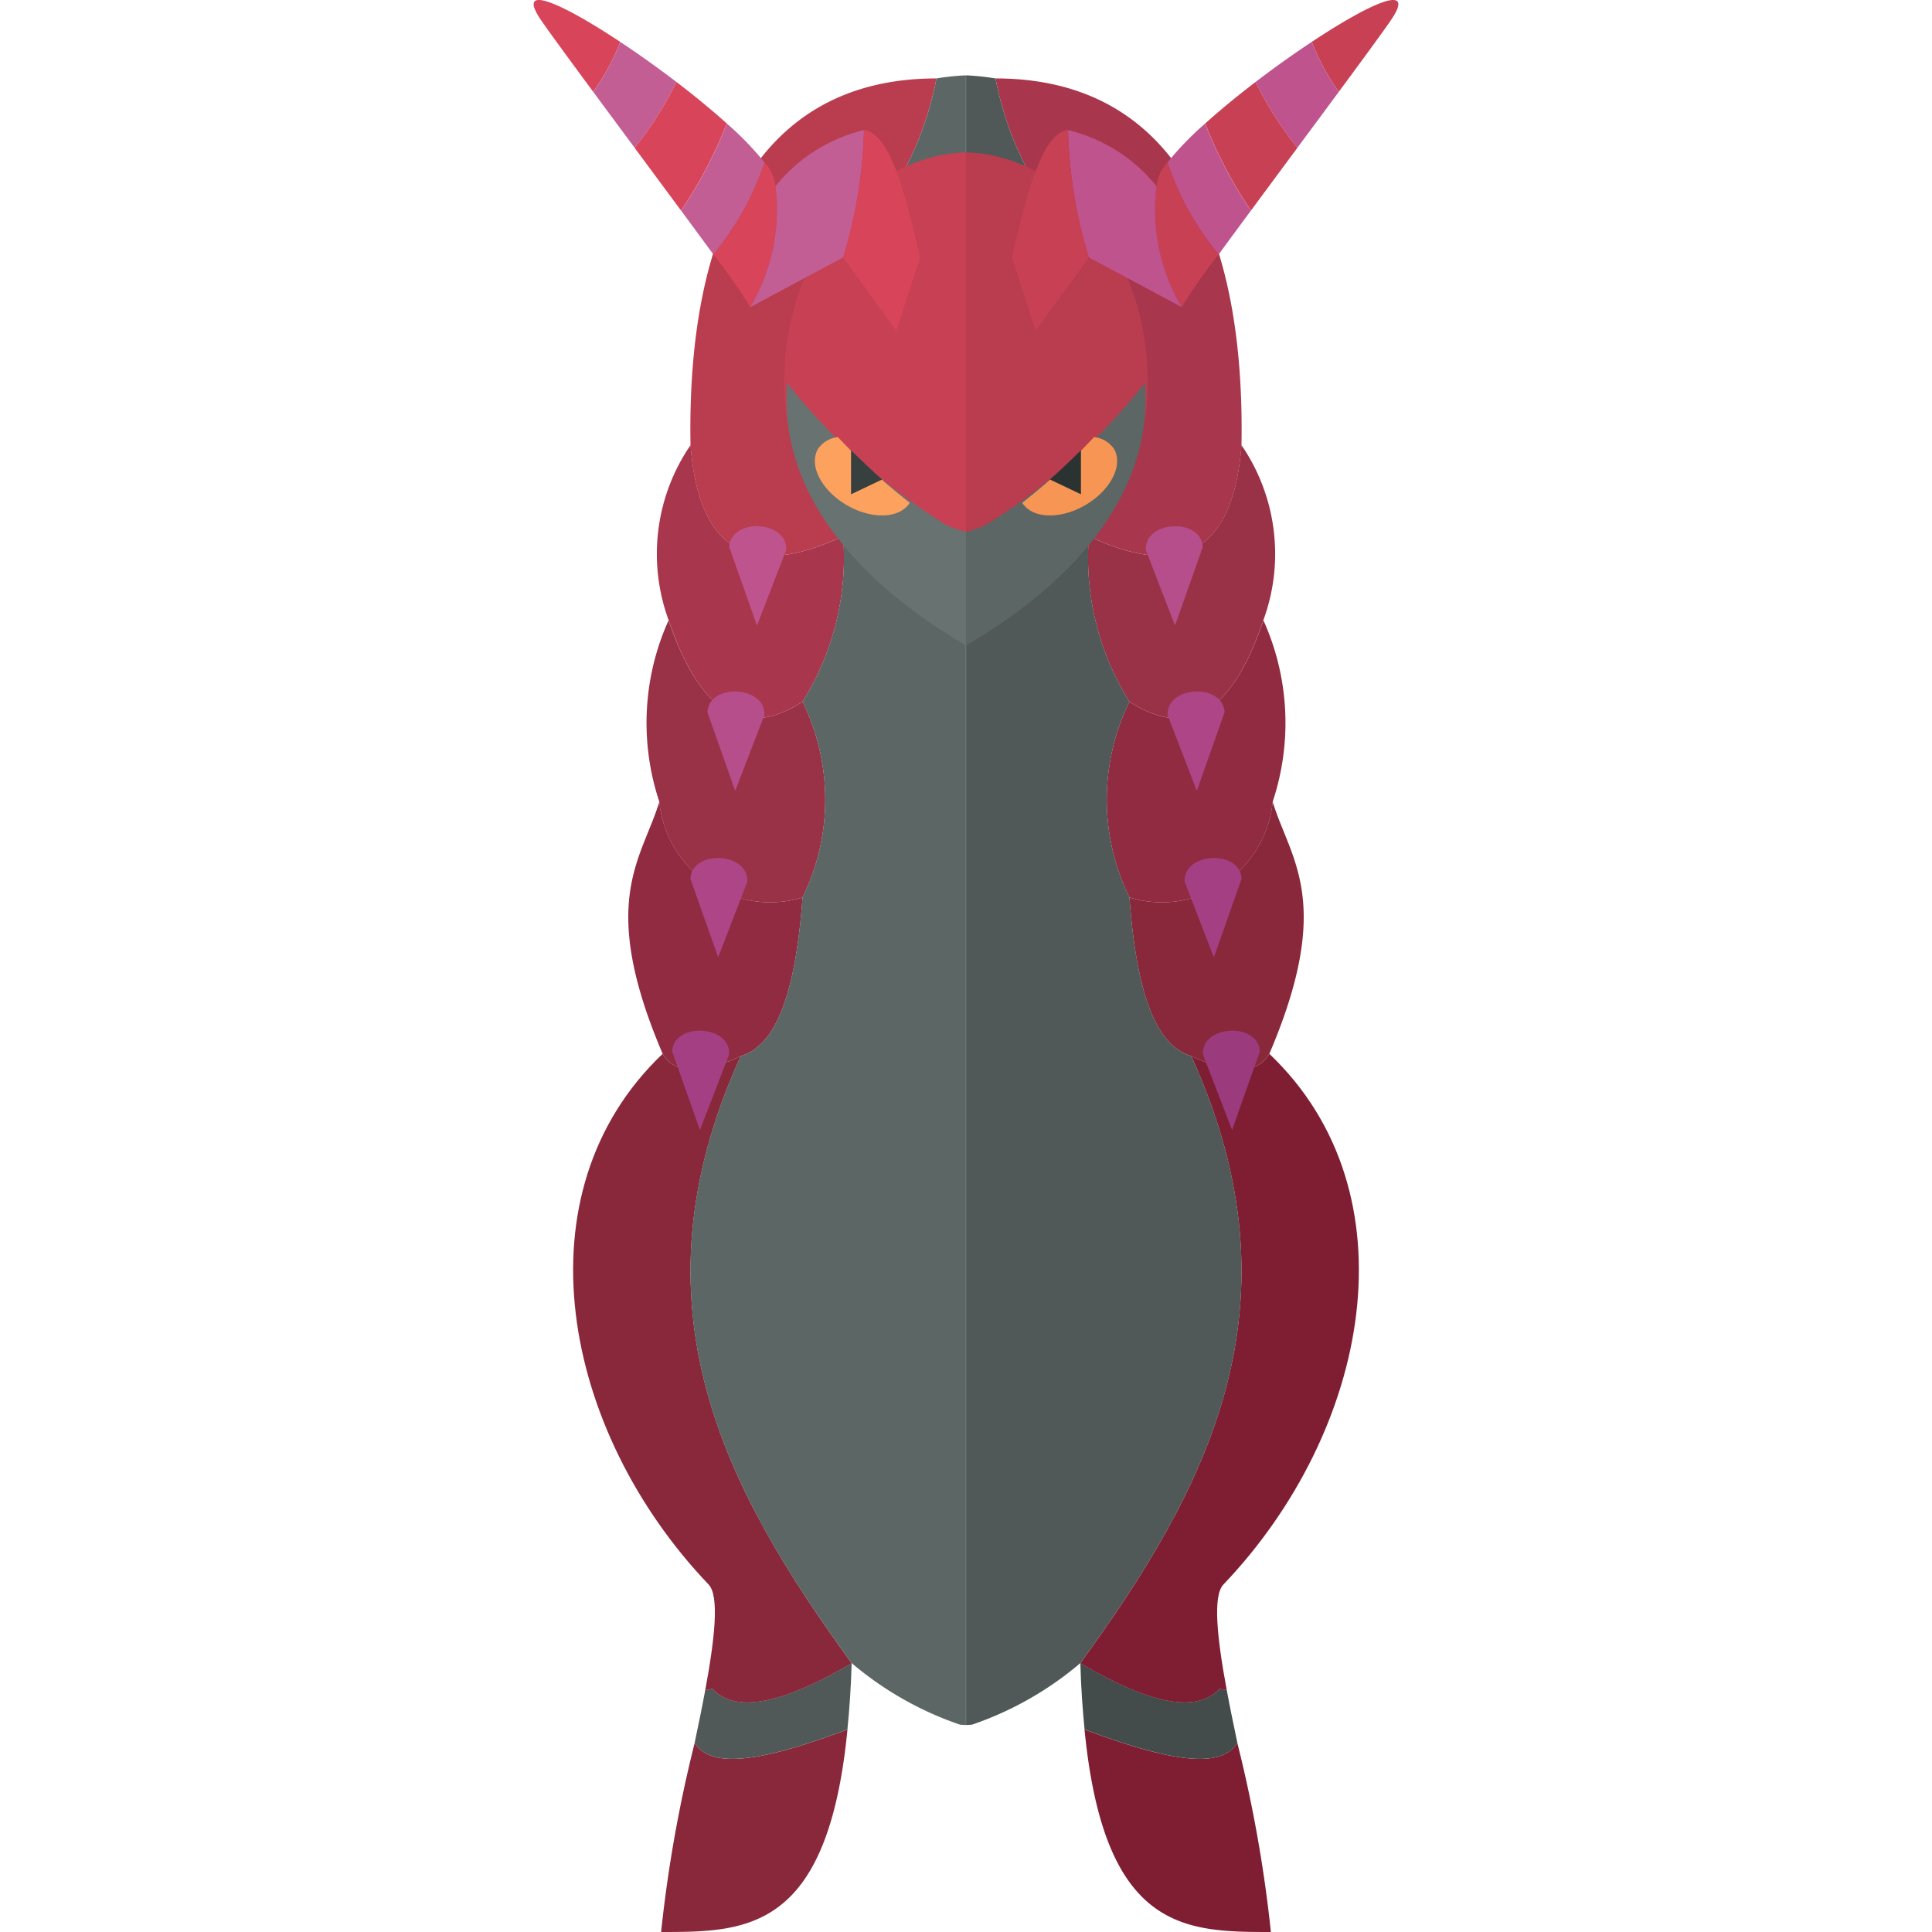 <svg xmlns="http://www.w3.org/2000/svg" viewBox="0 0 32 32"><defs><style>.a{fill:#b93d4f;}.b{fill:#993147;}.c{fill:#912b41;}.d{fill:#89283b;}.e{fill:#505957;}.f{fill:#a8364c;}.g{fill:#5c6664;}.h{fill:#c84054;}.i{fill:#687271;}.j{fill:#bf538e;}.k{fill:#b54e8b;}.l{fill:#ad4586;}.m{fill:#a53f83;}.n{fill:#c25e94;}.o{fill:#d84459;}.p{fill:#fca15e;}.q{fill:#373f3f;}.r{fill:#7f1e32;}.s{fill:#434c4b;}.t{fill:#9b3a7d;}.u{fill:#f79654;}.v{fill:#2b3332;}</style></defs><title>545-scolipede</title><path class="a" d="M13.964,8.881,14.453,3.635A5.488,5.488,0,0,0,15.511,1.299c-3.009,0-4.135,2.583-4.074,6.074C11.564,9.062,12.366,9.631,13.964,8.881Z"/><path class="b" d="M13.293,14.865a3.687,3.687,0,0,0,0-3.243c-.881.565-1.65.327-2.219-1.348a4.134,4.134,0,0,0-.154,3.004A1.844,1.844,0,0,0,13.293,14.865Z"/><path class="c" d="M12.269,17.493c.5-.156.891-.804,1.024-2.628a1.844,1.844,0,0,1-2.372-1.587c-.289.957-1.026,1.645.055,4.177C11.18,17.801,11.627,17.791,12.269,17.493Z"/><path class="d" d="M11.507,28.864l-0.0 0A22.474,22.474,0,0,0,10.95,32c1.421,0,2.76-.012,3.087-3.354C12.815,29.102,11.792,29.358,11.507,28.864Z"/><path class="e" d="M11.8,27.972l-.119.022c-.051.276-.112.571-.175.87l0-0c.285.494,1.308.238,2.53-.218.033-.336.059-.693.07-1.099C13.028,28.18,12.206,28.406,11.8,27.972Z"/><path class="d" d="M12.269,17.493c-.641.298-1.088.308-1.294-.038-2.421,2.304-1.67,6.241.762,8.79.179.188.104.886-.056,1.75l.119-.022c.406.435,1.228.209,2.307-.425C12.011,24.664,10.383,21.634,12.269,17.493Z"/><path class="f" d="M13.293,11.622a4.496,4.496,0,0,0,.672-2.741c-1.598.75-2.4.181-2.527-1.509a3.187,3.187,0,0,0-.363,2.901C11.642,11.949,12.411,12.187,13.293,11.622Z"/><path class="g" d="M15.511,1.299A5.488,5.488,0,0,1,14.453,3.635l-.489,5.246a4.496,4.496,0,0,1-.672,2.741,3.687,3.687,0,0,1,0,3.243c-.133,1.824-.524,2.472-1.024,2.628-1.886,4.141-.258,7.171,1.838,10.053a5.524,5.524,0,0,0,1.792,1.019c.034.006.067.002.101.008V1.248A4.145,4.145,0,0,0,15.511,1.299Z"/><path class="h" d="M12.988,6.343a4.371,4.371,0,0,0,.048.608A7.434,7.434,0,0,0,16,9.301V2.524C14.331,2.572,12.988,4.259,12.988,6.343Z"/><path class="i" d="M15.67,8.694a10.246,10.246,0,0,1-2.634-2.35C12.903,8.07,14.08,9.569,16,10.69V8.807A1.746,1.746,0,0,1,15.67,8.694Z"/><path class="j" d="M12.538,10.362l-.46-1.302c.025-.49.969-.442.944.048Z"/><path class="k" d="M12.177,13.099l-.46-1.302c.025-.49.969-.442.944.048Z"/><path class="l" d="M11.895,15.857l-.46-1.302c.025-.49.969-.442.944.048Z"/><path class="m" d="M11.593,18.717l-.46-1.302c.025-.49.969-.442.944.048Z"/><path class="n" d="M12.039,2.046a7.293,7.293,0,0,1-.758,1.442c.191.259.376.509.534.726a4.774,4.774,0,0,0,.848-1.523A5.161,5.161,0,0,0,12.039,2.046Z"/><path class="o" d="M8.945.309c.095.144.442.618.88,1.211a3.695,3.695,0,0,0,.448-.826C9.317.06,8.55-.29,8.945.309Z"/><path class="n" d="M11.204,1.358c-.309-.237-.629-.464-.931-.664a3.695,3.695,0,0,1-.448.826c.213.289.447.605.687.928A5.889,5.889,0,0,0,11.204,1.358Z"/><path class="o" d="M11.204,1.358a5.889,5.889,0,0,1-.693,1.09c.259.35.523.706.769,1.039a7.293,7.293,0,0,0,.758-1.442C11.79,1.822,11.503,1.586,11.204,1.358Z"/><path class="o" d="M12.844,3.084a.664.664,0,0,0-.181-.394,4.774,4.774,0,0,1-.848,1.523,9.086,9.086,0,0,1,.612.874A3.17,3.17,0,0,0,12.844,3.084Z"/><path class="n" d="M12.844,3.084a3.17,3.17,0,0,1-.417,2.003l1.537-.823A7.871,7.871,0,0,0,14.31,2.154,2.7,2.7,0,0,0,12.844,3.084Z"/><path class="o" d="M14.31,2.154a7.871,7.871,0,0,1-.346,2.11l.882,1.216L15.24,4.265C14.996,3.215,14.745,2.206,14.31,2.154Z"/><path class="p" d="M14.029,8.369c.417.241.877.22,1.04-.042a10.25,10.25,0,0,1-1.19-1.087.457.457,0,0,0-.331.196C13.391,7.707,13.606,8.125,14.029,8.369Z"/><path class="q" d="M14.096,8.187l.506-.241.005-.008c-.168-.149-.339-.31-.513-.483l.002.011Z"/><path class="f" d="M18.036,8.881,17.547,3.635A5.488,5.488,0,0,1,16.489,1.299c3.009,0,4.135,2.583,4.074,6.074C20.436,9.062,19.634,9.631,18.036,8.881Z"/><path class="c" d="M18.707,14.865a3.687,3.687,0,0,1,0-3.243c.881.565,1.65.327,2.219-1.348a4.134,4.134,0,0,1,.154,3.004A1.844,1.844,0,0,1,18.707,14.865Z"/><path class="d" d="M19.731,17.493c-.5-.156-.891-.804-1.024-2.628a1.844,1.844,0,0,0,2.372-1.587c.289.957,1.026,1.645-.055,4.177C20.82,17.801,20.373,17.791,19.731,17.493Z"/><path class="r" d="M20.493,28.864l0.0 0A22.474,22.474,0,0,1,21.05,32c-1.421,0-2.76-.012-3.087-3.354C19.185,29.102,20.208,29.358,20.493,28.864Z"/><path class="s" d="M20.2,27.972l.119.022c.051.276.112.571.175.87l-0-0c-.285.494-1.308.238-2.53-.218-.033-.336-.059-.693-.07-1.099C18.972,28.18,19.794,28.406,20.2,27.972Z"/><path class="r" d="M19.731,17.493c.641.298,1.088.308,1.294-.038,2.421,2.304,1.67,6.241-.762,8.79-.179.188-.104.886.056,1.75l-.119-.022c-.406.435-1.228.209-2.307-.425C19.989,24.664,21.617,21.634,19.731,17.493Z"/><path class="b" d="M18.707,11.622a4.496,4.496,0,0,1-.672-2.741c1.598.75,2.4.181,2.527-1.509a3.187,3.187,0,0,1,.363,2.901C20.358,11.949,19.589,12.187,18.707,11.622Z"/><path class="e" d="M16.489,1.299A5.488,5.488,0,0,0,17.547,3.635l.489,5.246a4.496,4.496,0,0,0,.672,2.741,3.687,3.687,0,0,0,0,3.243c.133,1.824.524,2.472,1.024,2.628,1.886,4.141.258,7.171-1.838,10.053a5.524,5.524,0,0,1-1.792,1.019c-.034.006-.067.002-.101.008V1.248A4.145,4.145,0,0,1,16.489,1.299Z"/><path class="a" d="M19.012,6.343a4.371,4.371,0,0,1-.048.608A7.434,7.434,0,0,1,16,9.301V2.524C17.669,2.572,19.012,4.259,19.012,6.343Z"/><path class="g" d="M16.33,8.694a10.246,10.246,0,0,0,2.634-2.35c.134,1.726-1.044,3.225-2.964,4.347V8.807A1.746,1.746,0,0,0,16.33,8.694Z"/><path class="k" d="M19.462,10.362l.46-1.302c-.025-.49-.969-.442-.944.048Z"/><path class="l" d="M19.823,13.099l.46-1.302c-.025-.49-.969-.442-.944.048Z"/><path class="m" d="M20.105,15.857l.46-1.302c-.025-.49-.969-.442-.944.048Z"/><path class="t" d="M20.407,18.717l.46-1.302c-.025-.49-.969-.442-.944.048Z"/><path class="j" d="M19.961,2.046a7.293,7.293,0,0,0,.758,1.442c-.191.259-.376.509-.534.726a4.774,4.774,0,0,1-.848-1.523A5.161,5.161,0,0,1,19.961,2.046Z"/><path class="h" d="M23.055.309c-.095.144-.442.618-.88,1.211a3.695,3.695,0,0,1-.448-.826C22.683.06,23.45-.29,23.055.309Z"/><path class="j" d="M20.796,1.358c.309-.237.629-.464.931-.664a3.695,3.695,0,0,0,.448.826c-.213.289-.447.605-.687.928A5.889,5.889,0,0,1,20.796,1.358Z"/><path class="h" d="M20.796,1.358a5.889,5.889,0,0,0,.693,1.09c-.259.35-.523.706-.769,1.039a7.293,7.293,0,0,1-.758-1.442C20.21,1.822,20.497,1.586,20.796,1.358Z"/><path class="h" d="M19.156,3.084a.664.664,0,0,1,.181-.394,4.774,4.774,0,0,0,.848,1.523,9.086,9.086,0,0,0-.612.874A3.17,3.17,0,0,1,19.156,3.084Z"/><path class="j" d="M19.156,3.084a3.17,3.17,0,0,0,.417,2.003l-1.537-.823A7.871,7.871,0,0,1,17.69,2.154,2.7,2.7,0,0,1,19.156,3.084Z"/><path class="h" d="M17.69,2.154a7.871,7.871,0,0,0,.346,2.11l-.882,1.216L16.76,4.265C17.004,3.215,17.255,2.206,17.69,2.154Z"/><path class="u" d="M17.971,8.369c-.417.241-.877.22-1.04-.042a10.25,10.25,0,0,0,1.19-1.087.457.457,0,0,1,.331.196C18.609,7.707,18.394,8.125,17.971,8.369Z"/><path class="v" d="M17.904,8.187l-.506-.241-.005-.008c.168-.149.339-.31.513-.483l-.002.011Z"/></svg>